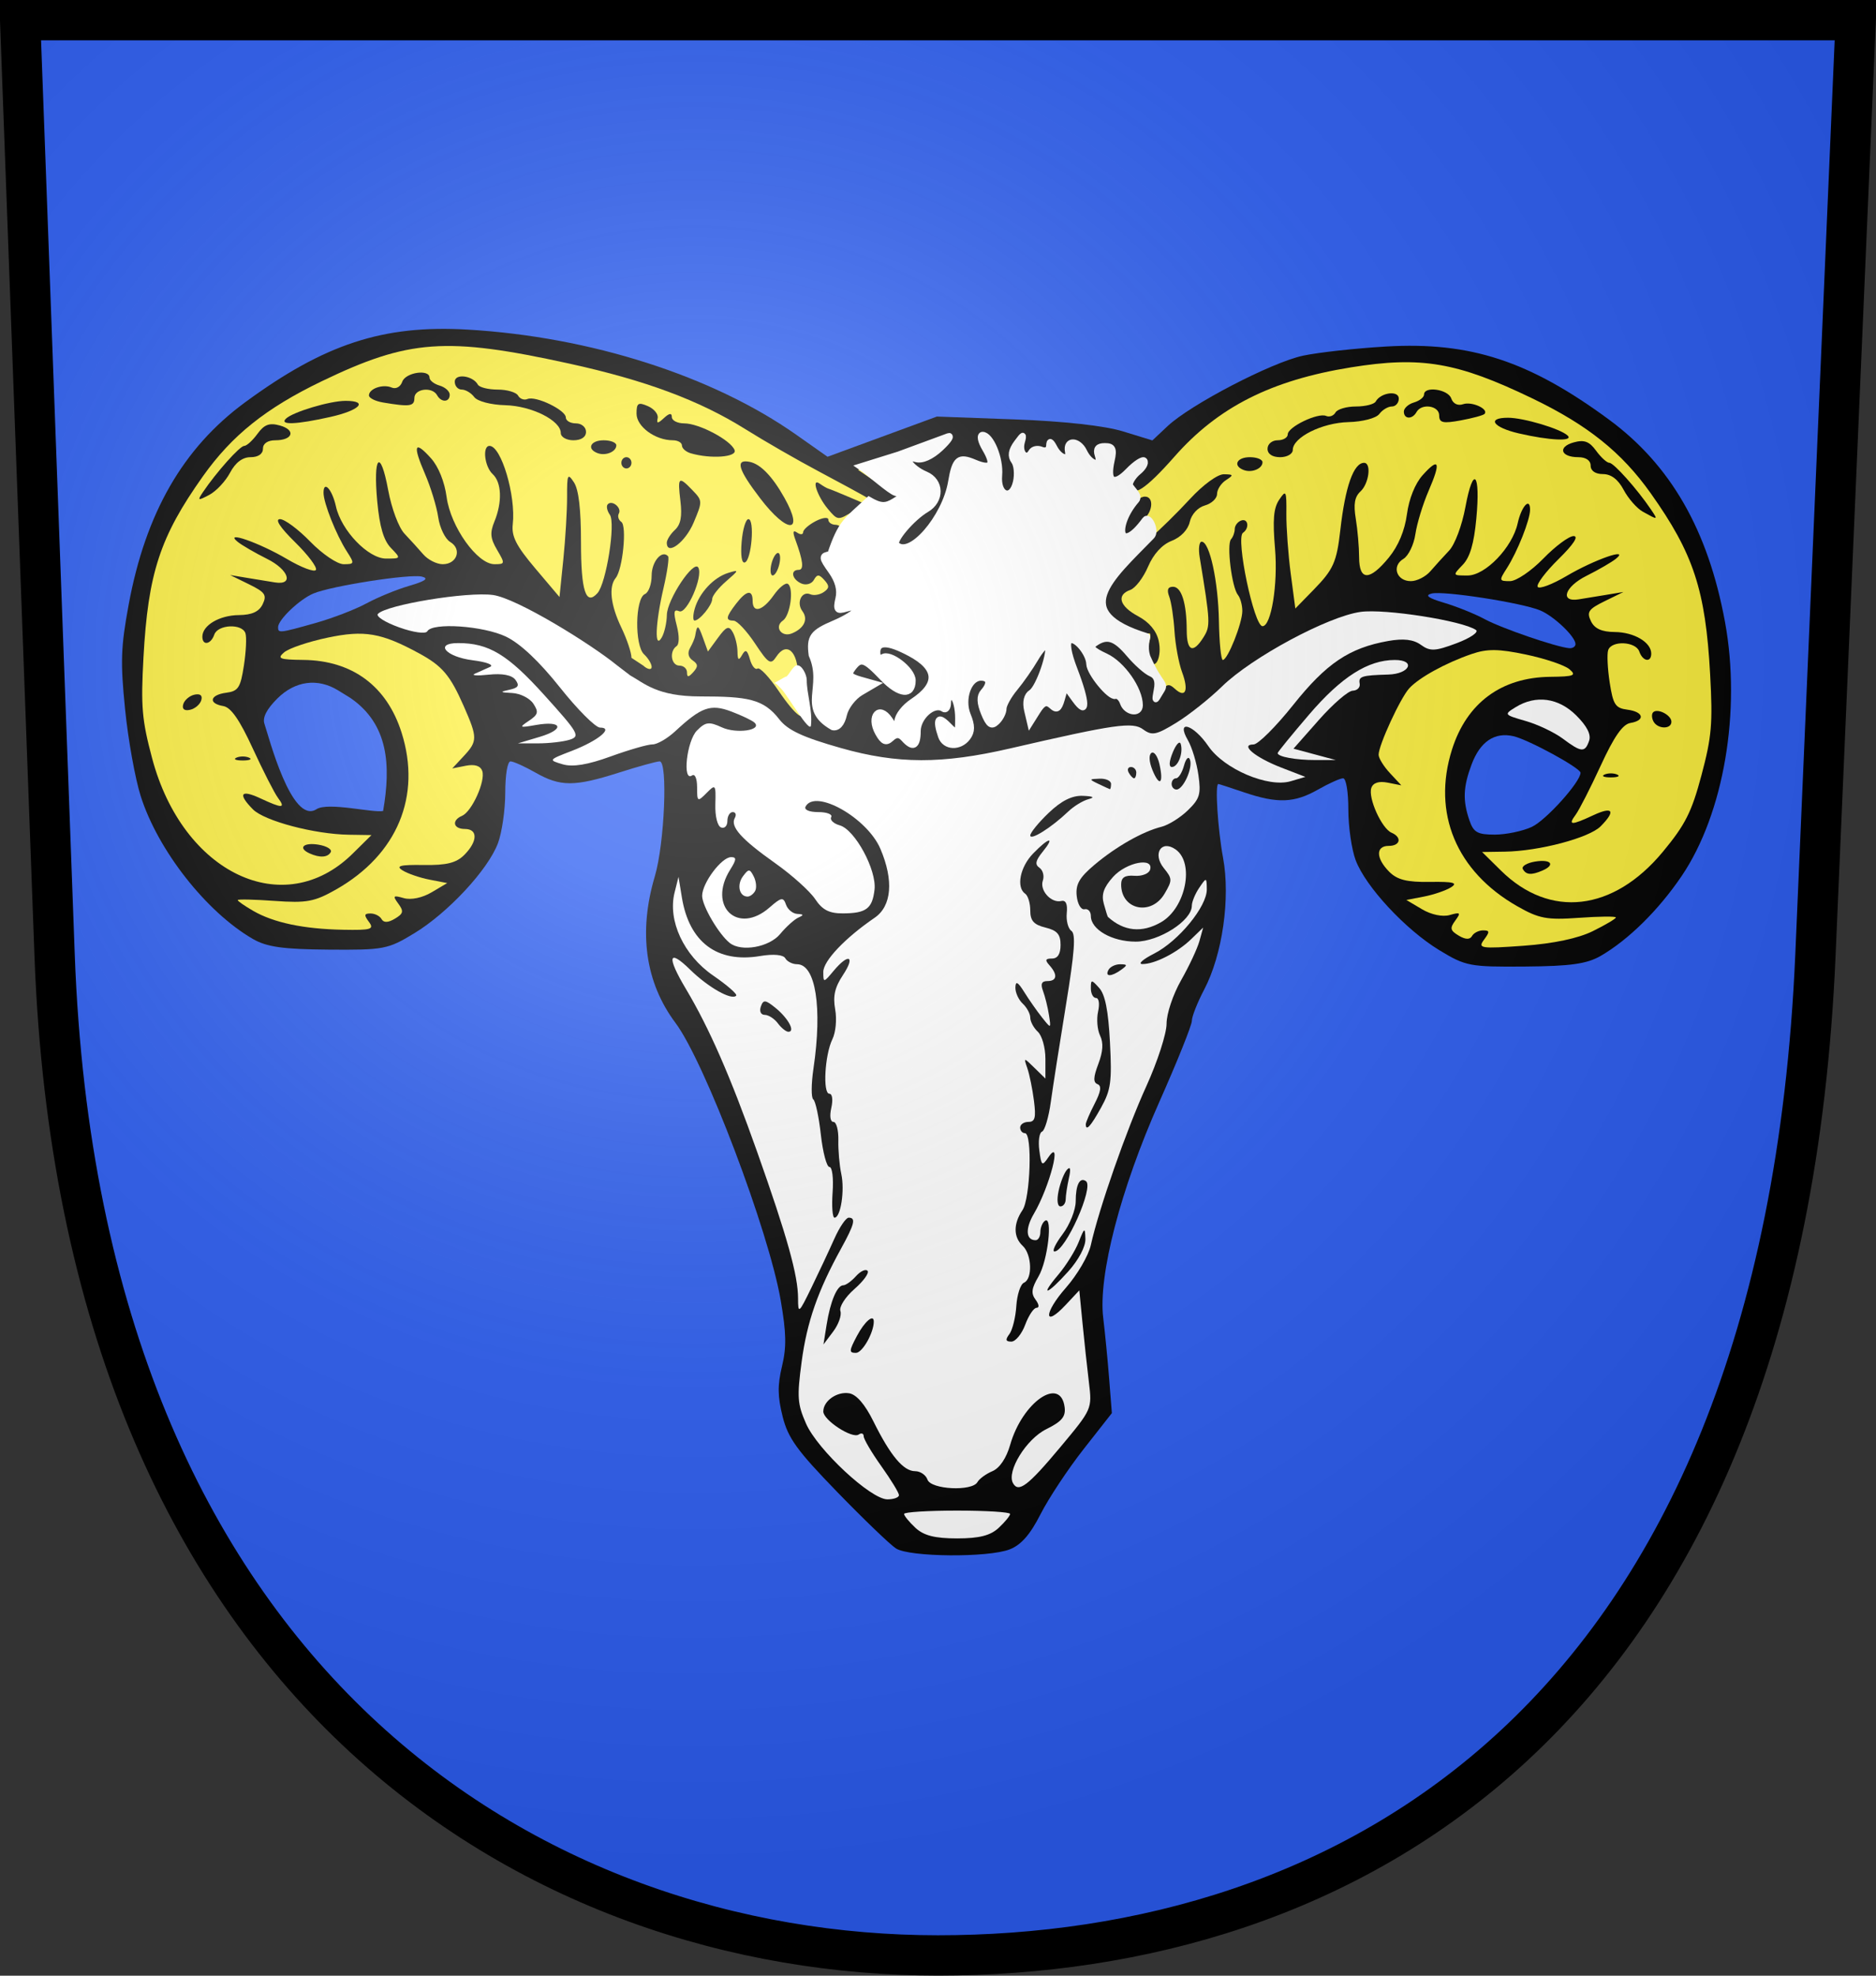 <?xml version="1.0" encoding="UTF-8" standalone="no"?>
<!-- Created with Inkscape (http://www.inkscape.org/) -->

<svg xmlns:dc="http://purl.org/dc/elements/1.1/" xmlns:cc="http://creativecommons.org/ns#" xmlns:rdf="http://www.w3.org/1999/02/22-rdf-syntax-ns#" xmlns:svg="http://www.w3.org/2000/svg" xmlns="http://www.w3.org/2000/svg" xmlns:xlink="http://www.w3.org/1999/xlink" xmlns:sodipodi="http://sodipodi.sourceforge.net/DTD/sodipodi-0.dtd" xmlns:inkscape="http://www.inkscape.org/namespaces/inkscape" width="950.804" height="1001.247" id="svg2" sodipodi:version="0.32" inkscape:version="0.47 r22583" version="1.0" sodipodi:docname="Wappen Hausen im Tal.svg" inkscape:output_extension="org.inkscape.output.svg.inkscape">
  <rect width="100%" height="100%" fill="#333333" stroke="none"/>
  <title id="title3319">Wappen Hausen im Tal</title>
  <defs id="defs4">
    <linearGradient id="linearGradient2893">
      <stop offset="0" style="stop-color:#ffffff;stop-opacity:0.314" id="stop2895" />
      <stop offset="0.19" style="stop-color:#ffffff;stop-opacity:0.251" id="stop2897" />
      <stop offset="0.6" style="stop-color:#6b6b6b;stop-opacity:0.125" id="stop2901" />
      <stop offset="1" style="stop-color:#000000;stop-opacity:0.125" id="stop2899" />
    </linearGradient>
    <radialGradient inkscape:collect="always" xlink:href="#linearGradient2893" id="radialGradient3035" gradientUnits="userSpaceOnUse" gradientTransform="matrix(0.423,0,0,0.4,-22.789,-22.718)" cx="221.445" cy="226.331" fx="221.445" fy="226.331" r="300" />
    <radialGradient r="300" fy="226.331" fx="221.445" cy="226.331" cx="221.445" gradientTransform="matrix(1.353,0,0,1.349,-77.629,-85.747)" gradientUnits="userSpaceOnUse" id="radialGradient3163" xlink:href="#linearGradient2893-4" inkscape:collect="always" />
    <linearGradient id="linearGradient2893-4">
      <stop id="stop2895-0" offset="0" style="stop-color:white;stop-opacity:0.314;" />
      <stop style="stop-color:white;stop-opacity:0.251;" offset="0.19" id="stop2897-9" />
      <stop id="stop2901-4" offset="0.6" style="stop-color:#6b6b6b;stop-opacity:0.125;" />
      <stop id="stop2899-8" offset="1" style="stop-color:black;stop-opacity:0.125;" />
    </linearGradient>
  </defs>
  <sodipodi:namedview id="base" pagecolor="#ffffff" bordercolor="#666666" borderopacity="1.0" inkscape:pageopacity="0.0" inkscape:pageshadow="2" inkscape:zoom="0.47" inkscape:cx="382.1211" inkscape:cy="515.82078" inkscape:document-units="px" inkscape:current-layer="charges" showgrid="false" inkscape:window-width="834" inkscape:window-height="690" inkscape:window-x="-1" inkscape:window-y="0" inkscape:window-maximized="0" />
  <g inkscape:label="Field" inkscape:groupmode="layer" id="field" transform="matrix(5.107,0,0,5.107,-9.8,-10.102)">
    <path sodipodi:nodetypes="ccszsc" id="path3156" d="m 3.919,3.978 182.163,0 -3.995,92.733 C 178.777,173.546 134.698,196.017 95,196.017 c -39.697,0 -84.977,-26.422 -87.662,-99.265 L 3.919,3.978 z" style="fill:#2b5df2;stroke:none" inkscape:label="Or" />
  </g>
  <g inkscape:label="Charges" inkscape:groupmode="layer" id="charges" transform="matrix(5.107,0,0,5.107,-9.8,-10.102)">
    <g transform="matrix(0.501,0,0,0.559,8.749,19.085)" id="g13117">
      <path style="fill:#000000;fill-opacity:1;stroke:none" d="m 163.847,244.269 c -1.157,-0.668 -6.393,-5.175 -11.634,-10.016 -7.966,-7.356 -9.742,-9.555 -10.816,-13.391 -1.001,-3.576 -1.029,-5.547 -0.127,-8.921 0.914,-3.416 0.861,-5.884 -0.25,-11.689 -2.366,-12.364 -15.045,-42.325 -20.86,-49.29 -5.968,-7.149 -7.37,-16.079 -4.081,-25.999 1.922,-5.796 2.608,-20.409 0.958,-20.409 -0.6,0 -4.239,0.9 -8.085,2 -8.77,2.508 -11.584,2.508 -16.5,0 -2.156,-1.1 -4.388,-2 -4.96,-2 -0.594,0 -1.04,2.369 -1.04,5.532 0,3.043 -0.651,7.09 -1.447,8.994 -1.964,4.7 -9.868,12.327 -16.553,15.974 -5.244,2.86 -6.035,2.996 -17,2.918 -9.04,-0.065 -12.249,-0.471 -15,-1.898 -9.221,-4.782 -18.814,-15.738 -22.221,-25.377 -1.097,-3.103 -2.487,-10.038 -3.088,-15.41 -0.941,-8.406 -0.844,-10.984 0.7,-18.5 3.348,-16.294 10.757,-27.856 23.034,-35.944 15.768,-10.388 27.408,-13.805 44.075,-12.938 24.343,1.266 48.601,8.22 65.167,18.681 l 6.167,3.894 10.833,-3.569 10.833,-3.569 15.5,0.51 c 9.623,0.316 17.715,1.119 21.342,2.118 l 5.842,1.608 3.027,-2.547 c 4.551,-3.83 20.557,-11.292 26.792,-12.491 3.023,-0.581 10.447,-1.315 16.497,-1.631 16.665,-0.87 28.304,2.546 44.075,12.936 12.277,8.088 19.686,19.649 23.034,35.944 3.243,15.781 -0.23,34.053 -8.572,45.102 -4.563,6.044 -10.55,11.339 -16.037,14.185 -2.751,1.427 -5.96,1.833 -15,1.898 -10.965,0.079 -11.756,-0.057 -17,-2.918 -6.685,-3.647 -14.59,-11.274 -16.553,-15.974 -0.796,-1.904 -1.447,-5.951 -1.447,-8.994 0,-3.163 -0.445,-5.532 -1.04,-5.532 -0.572,0 -2.804,0.9 -4.96,2 -4.68,2.388 -8.019,2.505 -14.591,0.511 -2.7,-0.819 -5.021,-1.494 -5.159,-1.5 -0.687,-0.03 -0.11,8.045 0.936,13.109 1.48,7.166 -0.128,17.22 -3.741,23.384 -1.344,2.294 -2.444,4.797 -2.444,5.562 0,0.765 -2.906,7.25 -6.458,14.412 -7.677,15.48 -12.117,30.812 -11.096,38.314 0.352,2.589 0.882,7.451 1.176,10.804 l 0.535,6.096 -5.607,6.404 c -3.084,3.522 -6.918,8.713 -8.52,11.536 -2.064,3.637 -3.847,5.458 -6.12,6.25 -4.272,1.489 -19.843,1.374 -22.513,-0.167 z" id="path2382" />
      <path style="fill:#ffffff;fill-opacity:1;stroke:none" d="m 184.201,240.611 c 1.238,-1.032 2.25,-2.142 2.25,-2.467 0,-0.324 -4.725,-0.59 -10.5,-0.59 -5.775,0 -10.5,0.265 -10.5,0.59 0,0.324 1.012,1.434 2.25,2.467 1.651,1.377 3.847,1.877 8.25,1.877 4.403,0 6.599,-0.5 8.25,-1.877 z" id="path2380" />
      <path style="fill:#fcef3c;fill-opacity:1;stroke:none" d="m 111.451,86.173 c 0,0 2.343,1.382 2.343,1.382 0.837,0.694 1.657,0.803 1.657,0.245 0,-0.55 -0.676,-1.561 -1.503,-2.248 -1.901,-1.578 -1.768,-9.956 0.169,-10.699 0.734,-0.282 1.334,-1.766 1.334,-3.298 0,-2.468 2.048,-4.619 3.252,-3.415 0.246,0.246 -0.16,2.788 -0.902,5.649 -1.632,6.293 -1.822,11.044 -0.349,8.766 0.533,-0.825 0.988,-2.625 1.012,-4 0.046,-2.725 5.342,-9.864 6.232,-8.401 0.98,1.61 -2.294,8.319 -3.781,7.748 -1.092,-0.419 -1.193,0.105 -0.492,2.549 0.529,1.844 0.511,3.306 -0.044,3.649 -1.487,0.919 -1.066,3.454 0.574,3.454 0.825,0 1.5,0.54 1.5,1.2 0,0.911 0.299,0.901 1.242,-0.042 0.989,-0.989 0.963,-1.414 -0.128,-2.088 -0.871,-0.538 -1.056,-1.342 -0.507,-2.208 0.475,-0.749 0.926,-1.699 1.003,-2.112 0.391,-2.09 0.595,-2.057 1.525,0.25 l 1.008,2.5 1.998,-2.447 c 1.648,-2.018 2.158,-2.193 2.913,-1 0.503,0.796 0.929,2.347 0.946,3.447 0.024,1.534 0.235,1.678 0.906,0.618 0.687,-1.085 1.022,-0.92 1.557,0.765 0.375,1.181 1.049,1.919 1.499,1.641 0.45,-0.278 2.33,1.501 4.178,3.955 3.351,4.448 5.618,5.94 4.467,2.94 -0.334,-0.87 -0.607,-3.359 -0.607,-5.531 0,-4.435 -2.276,-6.26 -4.32,-3.464 -1.092,1.494 -1.544,1.241 -4.202,-2.351 -1.638,-2.214 -3.541,-4.035 -4.228,-4.048 -1.669,-0.032 -1.577,-0.618 0.472,-3.012 2.045,-2.388 3.278,-2.58 3.278,-0.511 0,2.275 1.978,1.798 4.186,-1.01 1.086,-1.38 2.348,-2.278 2.805,-1.996 1.213,0.75 0.471,5.601 -0.995,6.507 -1.787,1.105 -0.273,3.036 1.785,2.277 2.432,-0.897 3.276,-2.505 2.075,-3.952 -1.257,-1.514 -0.126,-3.645 1.585,-2.988 0.682,0.262 1.87,0.086 2.64,-0.39 1.14,-0.705 1.162,-1.105 0.118,-2.149 -1.039,-1.039 -1.433,-1.041 -2.072,-0.008 -0.434,0.703 -1.538,0.988 -2.458,0.635 -1.878,-0.721 -2.267,-2.427 -0.553,-2.427 1.093,0 0.897,-1.578 -0.673,-5.414 -0.552,-1.349 -0.438,-1.7 0.387,-1.191 0.643,0.398 1.173,0.359 1.178,-0.086 0.004,-0.445 1.129,-1.329 2.5,-1.965 1.371,-0.636 2.492,-0.748 2.492,-0.25 0,0.498 0.659,0.906 1.465,0.906 0.806,0 1.95,0.907 2.543,2.015 1.129,2.109 0.72,2.495 -3.353,3.177 -1.756,0.294 -1.747,0.434 0.198,2.9 1.353,1.716 1.839,3.374 1.437,4.908 -0.521,1.993 -0.304,2.238 1.552,1.752 3.949,-1.033 2.226,0.951 -2.342,2.695 -4.371,1.669 -4.976,2.413 -4.519,5.553 0.43,2.952 4.019,4.024 4.019,1.2 0,-2.081 1.839,-4.2 3.644,-4.2 1.53,0 -2.204,8.949 -4.408,10.566 -1.837,1.347 -1.237,4.81 0.905,5.222 1.032,0.199 1.847,-0.602 2.251,-2.213 0.349,-1.389 1.865,-3.172 3.371,-3.964 l 2.737,-1.439 -2.777,-0.701 c -2.225,-0.562 -2.548,-0.977 -1.628,-2.086 1.624,-1.957 2.275,-1.775 5.955,1.662 3.286,3.07 5.95,3.297 5.95,0.507 0,-1.862 -4.527,-4.965 -5.956,-4.082 -0.574,0.355 -1.044,-0.056 -1.044,-0.914 0,-2.01 2.058,-1.976 6.422,0.105 5.556,2.649 5.743,5.626 0.547,8.695 -1.633,0.964 -2.983,2.516 -3,3.447 -0.028,1.482 -0.216,1.45 -1.504,-0.253 -2.065,-2.731 -4.179,-0.671 -2.338,2.278 0.984,1.576 1.608,1.804 2.624,0.96 0.978,-0.812 1.642,-0.798 2.491,0.051 1.816,1.816 2.758,1.37 2.758,-1.307 0,-2.547 3.226,-5.132 5.021,-4.022 0.539,0.333 0.979,-0.123 0.979,-1.013 0,-0.89 0.45,-1.34 1,-1 0.55,0.34 1,2.011 1,3.714 0,3.033 -0.041,3.059 -2,1.286 -1.998,-1.808 -2.538,-1.065 -1.393,1.918 0.749,1.953 3.749,2.062 5.3,0.194 0.862,-1.038 0.867,-2.014 0.02,-3.874 -1.316,-2.889 0.174,-6.738 2.608,-6.738 1.716,0 1.9,1.165 0.417,2.648 -0.731,0.73 -0.683,1.849 0.157,3.692 0.937,2.057 1.503,2.397 2.548,1.53 0.739,-0.613 1.343,-1.669 1.343,-2.346 0,-0.677 1.012,-2.326 2.25,-3.664 1.238,-1.338 3.073,-3.693 4.08,-5.233 1.006,-1.54 2.064,-2.566 2.35,-2.28 0.854,0.854 -1.718,7.576 -3.221,8.417 -0.87,0.487 -1.169,1.63 -0.798,3.048 l 0.594,2.27 1.463,-2.088 c 1.109,-1.584 1.783,-1.822 2.789,-0.988 1.02,0.846 1.491,0.581 2.04,-1.151 l 0.714,-2.251 1.87,2.309 c 2.512,3.102 2.474,0.663 -0.082,-5.3 -1.246,-2.906 -1.583,-4.781 -0.933,-5.183 1.07,-0.662 3.799,2.29 3.854,4.168 0.045,1.56 4.069,5.954 5.168,5.644 0.505,-0.143 1.18,0.42 1.498,1.25 0.654,1.703 3.365,2.074 3.365,0.46 0,-2.815 -3.467,-7.247 -6.738,-8.614 -2.758,-1.152 -3.271,-1.718 -2.184,-2.406 2.381,-1.507 3.999,-1.057 6.77,1.881 1.458,1.546 3.404,3.094 4.324,3.439 1.129,0.424 1.513,1.378 1.181,2.939 -0.44,2.068 -0.37,2.121 0.658,0.506 0.917,-1.44 1.442,-1.563 2.593,-0.608 2.133,1.77 2.831,0.379 1.464,-2.92 -0.66,-1.593 -1.337,-4.87 -1.505,-7.282 -0.168,-2.412 -0.636,-5.173 -1.042,-6.135 -0.511,-1.214 -0.28,-1.75 0.753,-1.75 1.674,0 2.69,2.905 2.71,7.75 0.016,3.713 1.257,4.169 3.322,1.22 1.406,-2.007 1.374,-2.61 -0.754,-14.22 -0.277,-1.512 -0.1,-2.75 0.393,-2.75 1.579,0 3.277,7.01 3.417,14.108 0.074,3.787 0.422,6.886 0.772,6.888 0.96,0.005 3.864,-6.531 3.864,-8.698 0,-1.044 -0.392,-2.326 -0.872,-2.849 -1.208,-1.316 -2.267,-8.978 -1.365,-9.879 0.405,-0.405 0.737,-1.225 0.737,-1.821 0,-0.596 0.562,-1.271 1.25,-1.5 1.41,-0.47 1.723,1.34 0.376,2.172 -1.476,0.912 2.185,16.578 3.874,16.578 1.726,0 3.076,-7.475 2.481,-13.741 -0.49,-5.161 -0.295,-7.221 0.824,-8.712 1.359,-1.811 1.462,-1.629 1.42,2.5 -0.025,2.449 0.364,7.234 0.865,10.634 l 0.91,6.181 3.661,-3.363 c 3.876,-3.56 4.533,-4.88 5.246,-10.532 0.978,-7.753 2.638,-11.967 4.715,-11.967 1.485,0 0.971,3.678 -0.709,5.072 -1.17,0.971 -1.416,2.25 -0.936,4.872 0.358,1.956 0.654,5.018 0.658,6.806 0.009,4.225 2.067,4.248 5.888,0.064 1.883,-2.061 3.149,-4.776 3.585,-7.687 0.413,-2.754 1.614,-5.439 3.094,-6.92 3.29,-3.29 3.687,-2.389 1.208,2.743 -1.142,2.363 -2.325,5.833 -2.63,7.712 -0.305,1.878 -1.376,3.855 -2.38,4.392 -2.365,1.266 -1.356,3.947 1.485,3.947 1.194,0 2.93,-0.787 3.858,-1.75 0.928,-0.963 2.601,-2.614 3.718,-3.671 1.147,-1.084 2.555,-4.459 3.235,-7.75 1.551,-7.511 3.011,-6.103 2.156,2.08 -0.465,4.447 -1.257,6.856 -2.694,8.195 -2.031,1.892 -2.03,1.896 0.957,1.896 3.534,0 8.872,-4.979 9.926,-9.259 0.745,-3.025 2.458,-4.713 2.458,-2.422 0,1.817 -2.516,7.487 -4.629,10.431 -1.54,2.146 -1.51,2.25 0.646,2.25 1.247,0 4.206,-1.793 6.6,-4 2.387,-2.2 5.088,-4 6.003,-4 1.065,0 -0.008,1.471 -2.982,4.089 -2.555,2.249 -4.414,4.463 -4.131,4.92 0.283,0.457 2.872,-0.416 5.754,-1.939 5.479,-2.896 12.601,-5.119 9.741,-3.04 -0.825,0.6 -3.45,1.963 -5.833,3.031 -4.295,1.923 -5.334,4.706 -1.559,4.173 1.041,-0.147 3.467,-0.502 5.392,-0.789 l 3.5,-0.522 -3.732,1.638 c -3.199,1.405 -3.587,1.91 -2.715,3.539 0.713,1.332 2.127,1.91 4.732,1.932 3.832,0.033 7.215,1.828 7.215,3.828 0,1.655 -1.687,1.398 -2.362,-0.36 -0.695,-1.812 -5.511,-2.007 -6.17,-0.25 -0.258,0.688 -0.121,3.275 0.304,5.75 0.674,3.926 1.121,4.54 3.5,4.816 3.244,0.376 3.623,1.911 0.584,2.364 -1.519,0.226 -3.223,2.422 -5.847,7.533 -2.037,3.967 -4.278,7.905 -4.979,8.75 -1.586,1.911 -0.904,1.928 3.502,0.088 3.881,-1.622 4.493,-0.789 1.447,1.968 -2.274,2.058 -12.181,4.408 -18.979,4.502 l -4.5,0.062 3.725,3.293 c 9.692,8.567 22.259,7.269 32.056,-3.312 4.459,-4.816 5.725,-7.064 7.67,-13.614 2.027,-6.826 2.249,-9.151 1.715,-17.898 -0.914,-14.967 -3.282,-21.436 -11.778,-32.164 -5.751,-7.263 -12.482,-12.093 -23.461,-16.835 -14.87,-6.423 -21.994,-7.516 -35.892,-5.507 -15.834,2.288 -26.346,7.055 -35.003,15.874 -5.684,5.79 -8.531,7.439 -8.531,4.94 0,-0.627 0.787,-1.715 1.748,-2.418 0.962,-0.703 1.482,-1.545 1.157,-1.87 -0.325,-0.325 -1.779,0.508 -3.23,1.853 -2.896,2.684 -4.219,1.877 -3.251,-1.982 0.496,-1.977 0.234,-2.443 -1.374,-2.443 -1.356,0 -1.805,0.477 -1.412,1.5 0.873,2.274 -1.41,1.794 -2.671,-0.561 -1.116,-2.086 -3.678,-2.137 -3.217,-0.064 0.393,1.767 -1.54,1.315 -2.67,-0.625 -0.677,-1.162 -1.03,-1.294 -1.05,-0.393 -0.017,0.777 -0.658,1.116 -1.498,0.794 -0.807,-0.31 -1.738,-0.126 -2.069,0.409 -0.952,1.541 -2.432,0.058 -1.838,-1.842 0.452,-1.442 0.287,-1.41 -1.027,0.2 -1.099,1.347 -1.259,2.286 -0.539,3.154 0.564,0.68 0.74,2.374 0.391,3.765 -0.855,3.405 -3.669,2.372 -3.319,-1.218 0.287,-2.944 -1.638,-7.119 -3.282,-7.119 -0.638,0 -0.44,0.976 0.483,2.385 1.922,2.933 1.245,3.785 -2.02,2.544 -3.2,-1.217 -3.95,-0.678 -4.711,3.378 -1.206,6.429 -8.271,13.69 -10.831,11.131 -0.737,-0.737 3.115,-4.811 5.978,-6.321 2.99,-1.578 2.906,-4.917 -0.153,-6.08 -3.091,-1.175 -4.727,-3.566 -1.943,-2.838 1.21,0.317 3.098,-0.436 4.906,-1.956 1.617,-1.359 2.264,-2.252 1.439,-1.985 -0.825,0.267 -5.238,1.725 -9.807,3.24 l -8.307,2.754 2.916,1.773 c 1.604,0.975 3.767,1.951 4.807,2.168 1.764,0.368 1.745,0.475 -0.285,1.596 -1.744,0.963 -2.737,0.908 -5,-0.277 -1.553,-0.814 -6.199,-3.081 -10.324,-5.04 -4.125,-1.958 -10.65,-5.326 -14.5,-7.484 C 124.884,40.462 114.187,36.899 99.096,33.934 74.748,29.151 67.344,29.627 50.074,37.087 39.046,41.85 32.321,46.671 26.564,53.943 18.068,64.671 15.7,71.14 14.786,86.107 c -0.534,8.747 -0.311,11.071 1.715,17.898 6.069,20.442 26.094,28.975 39.725,16.926 l 3.725,-3.293 -4.5,-0.062 c -6.799,-0.094 -16.706,-2.444 -18.979,-4.502 -3.046,-2.757 -2.434,-3.589 1.447,-1.968 4.405,1.841 5.088,1.823 3.502,-0.088 -0.701,-0.845 -2.942,-4.783 -4.979,-8.75 -2.624,-5.111 -4.328,-7.306 -5.847,-7.533 -3.039,-0.453 -2.66,-1.988 0.584,-2.364 2.38,-0.276 2.826,-0.89 3.5,-4.816 0.425,-2.475 0.562,-5.062 0.304,-5.75 -0.659,-1.757 -5.475,-1.562 -6.17,0.25 -0.675,1.758 -2.362,2.015 -2.362,0.36 0,-2.001 3.383,-3.796 7.215,-3.828 2.604,-0.022 4.019,-0.6 4.732,-1.932 0.872,-1.629 0.484,-2.134 -2.715,-3.539 l -3.732,-1.638 3.5,0.522 c 1.925,0.287 4.352,0.642 5.392,0.789 3.775,0.533 2.736,-2.25 -1.559,-4.173 -2.383,-1.067 -5.008,-2.431 -5.833,-3.031 -2.86,-2.079 4.262,0.143 9.741,3.04 2.882,1.524 5.472,2.396 5.754,1.939 0.283,-0.457 -1.577,-2.671 -4.131,-4.92 -2.973,-2.617 -4.047,-4.089 -2.982,-4.089 0.915,0 3.616,1.8 6.003,4 2.394,2.207 5.353,4 6.6,4 2.156,0 2.185,-0.104 0.646,-2.25 -2.113,-2.945 -4.629,-8.614 -4.629,-10.431 0,-2.291 1.713,-0.604 2.458,2.422 1.055,4.28 6.393,9.259 9.926,9.259 2.987,0 2.988,-0.004 0.957,-1.896 -1.437,-1.339 -2.229,-3.748 -2.694,-8.195 -0.855,-8.182 0.604,-9.591 2.156,-2.08 0.68,3.291 2.088,6.665 3.235,7.75 1.117,1.056 2.79,2.708 3.718,3.671 0.928,0.963 2.664,1.75 3.858,1.75 2.841,0 3.849,-2.681 1.485,-3.947 -1.004,-0.537 -2.075,-2.514 -2.38,-4.392 -0.305,-1.878 -1.488,-5.348 -2.63,-7.712 -2.479,-5.131 -2.082,-6.033 1.208,-2.743 1.474,1.474 2.681,4.164 3.089,6.885 0.791,5.272 6.071,11.908 9.475,11.908 2.11,0 2.128,-0.087 0.52,-2.541 -1.346,-2.054 -1.446,-3.021 -0.523,-5.047 1.576,-3.459 1.428,-6.929 -0.358,-8.412 -1.613,-1.339 -2.069,-5 -0.622,-5 2.323,0 5.25,8.84 4.608,13.915 -0.272,2.148 0.689,3.836 4.454,7.825 l 4.801,5.086 0.759,-6.663 c 0.417,-3.665 0.753,-8.667 0.745,-11.116 -0.013,-4.038 0.115,-4.276 1.371,-2.559 0.93,1.272 1.385,4.768 1.385,10.644 0,8.627 0.969,11.299 3.263,9.005 1.741,-1.741 3.627,-12.425 2.456,-13.911 -0.552,-0.701 -0.745,-1.533 -0.428,-1.85 0.847,-0.847 2.833,0.614 2.209,1.624 -0.293,0.474 -0.074,1.145 0.486,1.491 1.143,0.706 0.277,8.443 -1.114,9.959 -1.423,1.551 -1.003,4.835 1.128,8.811 1.1,2.052 2,4.463 2,5.357 z" id="path13447" />
      <path style="fill:#ffffff;fill-opacity:1;stroke:none" d="m 111.194,89.289 c 0,0 -2.622,-1.798 -2.622,-1.798 -5.262,-3.84 -19.78,-11.875 -24.547,-12.471 -5.069,-0.633 -21.183,1.742 -22.802,3.362 -0.432,0.432 1.466,1.506 4.219,2.387 2.834,0.906 5.248,1.207 5.566,0.693 0.99,-1.602 11.107,-0.981 15.61,0.958 2.805,1.208 6.563,4.381 10.659,9 3.479,3.924 7.057,7.134 7.95,7.134 2.785,0 -0.347,2.322 -5.569,4.128 -4.676,1.617 -4.688,1.633 -1.829,2.39 1.979,0.524 4.945,0.09 9.5,-1.393 3.642,-1.185 7.375,-2.148 8.295,-2.14 0.92,0.008 2.945,-1.044 4.5,-2.337 5.184,-4.313 7.004,-4.886 11.11,-3.497 2.044,0.691 4.1,1.57 4.568,1.953 1.666,1.364 -3.55,2.055 -6.45,0.854 -2.53,-1.048 -3.234,-0.968 -4.926,0.564 -2.036,1.843 -2.933,9.188 -0.974,7.977 0.573,-0.354 1,0.541 1,2.096 0,2.586 0.088,2.634 1.867,1.024 1.792,-1.622 1.862,-1.541 1.75,1.991 -0.068,2.138 0.407,3.864 1.133,4.118 0.688,0.24 1.25,-0.275 1.25,-1.146 0,-0.871 0.477,-1.583 1.059,-1.583 0.582,0 0.769,0.47 0.414,1.044 -0.95,1.538 1.257,3.752 8.007,8.035 3.311,2.1 6.87,4.967 7.91,6.37 1.424,1.922 2.78,2.547 5.5,2.536 4.608,-0.02 5.821,-0.836 6.258,-4.211 0.451,-3.488 -3.875,-10.656 -6.891,-11.419 -1.234,-0.312 -1.995,-0.97 -1.691,-1.461 0.304,-0.491 -0.851,-0.893 -2.566,-0.893 -1.824,0 -2.862,-0.415 -2.5,-1 1.956,-3.165 12.19,2.03 14.806,7.515 2.676,5.612 2.251,10.174 -1.143,12.25 -5.845,3.575 -10.163,7.656 -10.163,9.604 0,1.953 0.057,1.948 2.039,-0.18 2.998,-3.218 4.373,-2.665 1.853,0.744 -1.621,2.193 -2.009,3.727 -1.539,6.082 0.356,1.78 0.115,4.092 -0.555,5.317 -1.508,2.759 -1.933,9.668 -0.595,9.668 0.582,0 0.746,1.065 0.386,2.5 -0.371,1.478 -0.198,2.5 0.423,2.5 0.578,0 1.014,1.462 0.969,3.25 -0.045,1.788 0.217,4.479 0.582,5.982 0.711,2.928 -0.123,7.768 -1.339,7.768 -0.406,0 -0.577,-2.025 -0.38,-4.5 0.201,-2.531 -0.073,-4.5 -0.628,-4.5 -0.542,0 -1.308,-2.587 -1.702,-5.75 -0.394,-3.163 -1.069,-5.975 -1.5,-6.25 -0.431,-0.275 -0.412,-2.75 0.042,-5.5 1.781,-10.792 0.433,-18.475 -3.246,-18.492 -0.93,-0.004 -1.982,-0.479 -2.339,-1.056 -0.396,-0.64 -2.335,-0.795 -4.984,-0.398 -8.508,1.276 -14.045,-2.436 -15.499,-10.39 l -0.67,-3.664 -0.778,2.793 c -1.386,4.975 1.809,11.134 7.635,14.719 2.774,1.707 4.832,3.315 4.573,3.574 -0.89,0.89 -5.533,-1.458 -9.136,-4.622 -4.303,-3.778 -4.665,-2.336 -0.851,3.392 4.651,6.985 8.841,15.567 14.13,28.943 5.964,15.084 8.11,21.97 8.11,26.033 0,2.806 0.145,2.7 2.659,-1.931 1.463,-2.694 3.498,-6.586 4.523,-8.649 1.025,-2.062 2.304,-3.75 2.841,-3.75 1.483,0 1.174,1.125 -1.512,5.5 -4.611,7.512 -6.744,12.998 -7.8,20.062 -0.937,6.267 -0.839,7.504 0.866,10.987 2.275,4.645 12.83,13.451 16.122,13.451 1.265,0 2.295,-0.338 2.29,-0.75 -0.005,-0.412 -1.58,-2.726 -3.5,-5.141 -1.92,-2.415 -3.49,-4.804 -3.49,-5.309 0,-0.505 -0.449,-0.641 -0.998,-0.302 -1.277,0.789 -7.002,-2.556 -7.002,-4.092 0,-1.876 2.711,-3.587 5.123,-3.234 1.454,0.213 3.131,1.953 4.805,4.985 3.353,6.073 5.939,8.842 8.258,8.842 1.032,0 2.135,0.675 2.452,1.5 0.677,1.763 8.857,2.126 9.9,0.438 0.361,-0.584 1.693,-1.456 2.961,-1.938 1.438,-0.547 2.763,-2.309 3.523,-4.688 2.43,-7.6 9.985,-12.266 10.784,-6.659 0.238,1.672 -0.572,2.54 -3.632,3.89 -3.957,1.746 -7.901,7.473 -6.598,9.581 1.091,1.766 2.968,0.487 9.376,-6.389 6.295,-6.755 6.303,-6.771 5.664,-11.5 -0.352,-2.604 -0.924,-7.345 -1.272,-10.535 l -0.632,-5.8 -2.676,2.564 c -4.421,4.236 -4.408,1.489 0.015,-3.017 2.253,-2.296 4.475,-5.698 4.938,-7.561 1.614,-6.504 7.03,-20.398 11.004,-28.231 2.203,-4.342 4.006,-9.328 4.006,-11.08 0,-1.793 1.262,-5.174 2.887,-7.737 1.588,-2.504 3.219,-5.63 3.624,-6.946 l 0.737,-2.393 -2.374,2.059 c -2.775,2.406 -7.248,4.45 -9.671,4.419 -0.937,-0.012 0.101,-0.841 2.306,-1.843 4.85,-2.203 10.503,-8.376 10.46,-11.42 -0.031,-2.163 -0.066,-2.17 -1.5,-0.274 -0.808,1.068 -1.468,2.507 -1.468,3.199 0,2.636 -6.512,6.36 -11.122,6.36 -4.691,0 -8.878,-2.149 -8.878,-4.557 0,-0.794 -0.562,-1.331 -1.25,-1.193 -0.691,0.138 -1.386,-0.923 -1.554,-2.373 -0.237,-2.047 0.531,-3.254 3.5,-5.5 4.288,-3.243 9.587,-5.938 13.304,-6.768 1.375,-0.307 3.721,-1.62 5.214,-2.919 2.367,-2.059 2.634,-2.862 2.091,-6.276 -0.342,-2.153 -1.278,-4.927 -2.079,-6.165 -2.441,-3.771 1.073,-2.858 4.056,1.054 3.105,4.071 11.837,7.406 16.3,6.224 l 2.917,-0.772 -4.707,-1.628 c -5.222,-1.806 -8.354,-4.128 -5.569,-4.128 0.893,0 4.436,-3.163 7.871,-7.029 6.544,-7.363 11.09,-10.107 18.781,-11.336 3.049,-0.487 5.021,-0.281 6.5,0.679 1.825,1.185 2.818,1.145 7.071,-0.287 2.721,-0.916 4.449,-1.974 3.839,-2.35 -2.665,-1.647 -18.065,-3.81 -22.861,-3.211 -6.474,0.809 -21.547,8.075 -27.425,13.221 -2.475,2.167 -6.555,5.071 -9.067,6.454 -3.96,2.18 -4.833,2.338 -6.565,1.188 -2.08,-1.381 -5.539,-0.938 -26.368,3.375 -13.516,2.799 -22.283,2.781 -33.5,-0.067 -7.555,-1.918 -10.54,-3.165 -12.21,-5.097 -3.135,-3.628 -6.272,-4.067 -15.632,-4.067 -8.588,0 -11.069,-2.327 -13.914,-3.737 z" id="path2378" />
      <path style="fill:#000000;fill-opacity:1;stroke:none" d="m 156.11,206.554 c 1.521,-2.575 3.341,-3.972 3.341,-2.565 0,2.001 -2.262,5.565 -3.532,5.565 -1.399,0 -1.377,-0.345 0.191,-3 z" id="path2376" />
      <path style="fill:#000000;fill-opacity:1;stroke:none" d="m 150.111,204.554 c 0.742,-4.176 2.075,-7 3.304,-7 0.491,0 1.622,-0.729 2.512,-1.619 0.89,-0.89 1.921,-1.317 2.291,-0.947 0.37,0.37 -0.804,1.827 -2.609,3.239 -1.805,1.413 -3.051,3.166 -2.77,3.898 0.281,0.732 -0.358,2.365 -1.42,3.63 l -1.931,2.299 0.622,-3.5 z" id="path2374" />
      <path style="fill:#000000;fill-opacity:1;stroke:none" d="m 186.316,206.217 c 0.611,-0.736 1.228,-2.98 1.372,-4.987 0.144,-2.007 0.825,-3.866 1.512,-4.131 1.735,-0.669 1.568,-5.036 -0.25,-6.545 -1.855,-1.539 -1.873,-3.924 -0.049,-6.331 1.57,-2.072 1.991,-13.669 0.496,-13.669 -0.521,0 -0.948,-0.45 -0.948,-1 0,-0.55 0.734,-1 1.632,-1 1.314,0 1.528,-0.731 1.099,-3.75 -0.293,-2.062 -0.879,-4.65 -1.301,-5.75 -0.758,-1.973 -0.739,-1.974 1.401,-0.095 l 2.17,1.905 0,-3.533 c 0,-1.943 -0.675,-4.093 -1.5,-4.777 -0.825,-0.685 -1.5,-1.81 -1.5,-2.5 0,-0.69 -0.675,-1.815 -1.5,-2.5 -0.825,-0.685 -1.476,-1.977 -1.448,-2.872 0.039,-1.206 0.492,-0.994 1.75,0.818 0.934,1.345 2.515,3.37 3.515,4.5 1.816,2.053 1.817,2.053 1.379,-0.446 -0.241,-1.375 -0.769,-3.288 -1.174,-4.25 -0.524,-1.246 -0.273,-1.75 0.871,-1.75 1.906,0 2.071,-1.136 0.407,-2.8 -0.933,-0.933 -0.822,-1.2 0.5,-1.2 1.132,0 1.7,-0.809 1.7,-2.421 0,-1.876 -0.674,-2.569 -3,-3.079 -2.3,-0.505 -3,-1.21 -3,-3.02 0,-1.299 -0.45,-2.64 -1,-2.98 -1.822,-1.126 -1.037,-4.736 1.552,-7.135 3.14,-2.91 4.441,-3.119 1.893,-0.304 -1.414,1.562 -1.564,2.247 -0.621,2.83 0.684,0.423 0.983,1.448 0.665,2.279 -0.667,1.739 1.656,4.036 3.656,3.615 0.899,-0.189 1.264,0.532 1.085,2.144 -0.148,1.336 0.264,2.759 0.917,3.163 0.897,0.554 0.636,3.754 -1.063,13.071 -1.238,6.786 -2.594,14.564 -3.014,17.286 -0.42,2.722 -1.203,5.095 -1.74,5.274 -0.537,0.179 -0.779,1.678 -0.536,3.331 0.405,2.759 0.552,2.86 1.791,1.226 2.849,-3.755 0.272,5.235 -2.878,10.043 -1.734,2.647 -1.582,4.677 0.351,4.677 0.518,0 0.941,-0.648 0.941,-1.441 0,-0.793 0.407,-1.693 0.905,-2 1.602,-0.99 0.569,7.069 -1.265,9.868 -1.395,2.129 -1.52,3.013 -0.584,4.14 0.69,0.831 0.769,1.433 0.188,1.433 -0.551,0 -1.56,1.35 -2.244,3 -0.683,1.65 -1.918,3 -2.744,3 -1.14,0 -1.234,-0.322 -0.391,-1.338 z" id="path2372" />
      <path style="fill:#000000;fill-opacity:1;stroke:none" d="m 196.03,195.642 c 1.512,-1.602 3.314,-4.189 4.004,-5.75 1.162,-2.628 1.261,-2.669 1.336,-0.554 0.048,1.348 -1.339,3.703 -3.385,5.75 -4.194,4.194 -5.826,4.657 -1.954,0.554 z" id="path2370" />
      <path style="fill:#000000;fill-opacity:1;stroke:none" d="m 196.862,188.478 c 1.424,-1.692 2.589,-4.317 2.589,-5.833 0,-2.927 0.797,-4.334 2.026,-3.574 1.646,1.018 -4.075,12.484 -6.229,12.484 -0.536,0 0.191,-1.385 1.615,-3.077 z" id="path2368" />
      <path style="fill:#000000;fill-opacity:1;stroke:none" d="m 196.061,180.804 c 0.356,-1.512 1.101,-3.2 1.655,-3.75 0.675,-0.67 0.802,-0.176 0.385,1.5 -0.342,1.375 -0.629,3.062 -0.636,3.75 -0.008,0.688 -0.472,1.25 -1.033,1.25 -0.602,0 -0.754,-1.125 -0.371,-2.75 z" id="path2366" />
      <path style="fill:#000000;fill-opacity:1;stroke:none" d="m 201.451,168.959 c 0,-0.328 0.787,-1.967 1.75,-3.642 1.242,-2.162 1.408,-3.168 0.573,-3.463 -0.884,-0.313 -0.844,-1.208 0.159,-3.594 0.932,-2.217 1.035,-3.738 0.342,-5.034 -0.547,-1.021 -0.722,-2.94 -0.39,-4.264 0.342,-1.363 0.162,-2.407 -0.415,-2.407 -0.56,0 -1.019,-0.771 -1.019,-1.714 0,-1.598 0.113,-1.602 1.662,-0.052 1.173,1.173 1.798,4.011 2.124,9.645 0.403,6.969 0.182,8.435 -1.744,11.552 -2.089,3.38 -3.043,4.312 -3.043,2.974 z" id="path2364" />
      <path style="fill:#000000;fill-opacity:1;stroke:none" d="m 140.451,151.054 c -0.685,-0.825 -1.851,-1.5 -2.591,-1.5 -0.775,0 -1.106,-0.625 -0.781,-1.474 0.485,-1.264 0.901,-1.229 2.926,0.25 2.509,1.832 3.946,4.224 2.537,4.224 -0.465,0 -1.406,-0.675 -2.091,-1.5 z" id="path2362" />
      <path style="fill:#000000;fill-opacity:1;stroke:none" d="m 205.951,141.554 c 0.34,-0.55 1.379,-0.993 2.309,-0.985 1.457,0.013 1.484,0.149 0.191,0.985 -1.958,1.266 -3.282,1.266 -2.5,0 z" id="path2360" />
      <path style="fill:#000000;fill-opacity:1;stroke:none" d="m 288.02,123.666 c -0.302,-0.488 0.797,-1.085 2.441,-1.327 3.162,-0.464 4.079,0.583 1.408,1.608 -2.179,0.836 -3.205,0.761 -3.849,-0.281 z" id="path2358" />
      <path style="fill:#000000;fill-opacity:1;stroke:none" d="m 47.701,120.892 c -2.385,-0.962 -1.234,-1.989 1.74,-1.553 1.644,0.241 2.743,0.838 2.441,1.327 -0.589,0.953 -2.167,1.038 -4.181,0.226 z" id="path2356" />
      <path style="fill:#000000;fill-opacity:1;stroke:none" d="m 190.451,117.705 c 0,-0.493 1.648,-2.303 3.661,-4.023 2.519,-2.152 4.625,-3.091 6.75,-3.011 2.104,0.079 2.451,0.27 1.089,0.6 -1.1,0.266 -2.9,1.256 -4,2.199 -3.278,2.811 -7.5,5.196 -7.5,4.235 z" id="path2354" />
      <path style="fill:#000000;fill-opacity:1;stroke:none" d="m 203.951,108.554 c -1.908,-0.82 -1.897,-0.863 0.25,-0.93 1.238,-0.039 2.25,0.38 2.25,0.93 0,0.55 -0.113,0.968 -0.25,0.93 -0.138,-0.039 -1.15,-0.457 -2.25,-0.93 z" id="path2352" />
      <path style="fill:#000000;fill-opacity:1;stroke:none" d="m 218.451,108.554 c 0,-0.55 0.398,-1 0.883,-1 0.486,0 1.191,-1.012 1.567,-2.25 0.385,-1.267 0.901,-1.728 1.181,-1.055 0.606,1.455 -1.33,5.305 -2.667,5.305 -0.531,0 -0.965,-0.45 -0.965,-1 z" id="path2350" />
      <path style="fill:#000000;fill-opacity:1;stroke:none" d="m 214.651,106.094 c -0.677,-1.487 -0.754,-2.698 -0.192,-3.045 0.513,-0.317 1.225,0.588 1.582,2.011 0.87,3.468 0.01,4.108 -1.391,1.034 z" id="path2348" />
      <path style="fill:#000000;fill-opacity:1;stroke:none" d="m 209.951,106.554 c -0.34,-0.55 -0.141,-1 0.441,-1 0.582,0 1.059,0.45 1.059,1 0,0.55 -0.198,1 -0.441,1 -0.243,0 -0.719,-0.45 -1.059,-1 z" id="path2346" />
      <path style="fill:#000000;fill-opacity:1;stroke:none" d="m 304.201,106.892 c 0.688,-0.277 1.812,-0.277 2.5,0 0.688,0.277 0.125,0.504 -1.25,0.504 -1.375,0 -1.938,-0.227 -1.25,-0.504 z" id="path2344" />
      <path style="fill:#000000;fill-opacity:1;stroke:none" d="m 218.685,102.941 c 0.655,-1.437 1.363,-2.098 1.573,-1.467 0.531,1.594 -0.537,4.08 -1.754,4.08 -0.634,0 -0.566,-0.973 0.181,-2.613 z" id="path2342" />
      <path style="fill:#000000;fill-opacity:1;stroke:none" d="m 33.201,103.892 c 0.688,-0.277 1.812,-0.277 2.5,0 0.688,0.277 0.125,0.504 -1.25,0.504 -1.375,0 -1.938,-0.227 -1.25,-0.504 z" id="path2340" />
      <path style="fill:#000000;fill-opacity:1;stroke:none" d="m 313.91,97.488 c -0.363,-0.587 -0.408,-1.317 -0.102,-1.624 0.823,-0.823 3.643,0.462 3.643,1.659 0,1.357 -2.697,1.33 -3.541,-0.035 z" id="path2338" />
      <path style="fill:#000000;fill-opacity:1;stroke:none" d="m 22.669,94.4 c 0.246,-0.74 1.25,-1.501 2.23,-1.691 1.14,-0.221 1.621,0.139 1.334,1 -0.246,0.74 -1.25,1.501 -2.23,1.691 -1.14,0.221 -1.621,-0.139 -1.334,-1 z" id="path2336" />
      <path style="fill:#000000;fill-opacity:1;stroke:none" d="m 213.999,86.633 c -0.373,-0.603 -0.375,-2.048 -0.006,-3.212 0.436,-1.374 0.3,-1.887 -0.388,-1.461 -0.583,0.36 -3.331,-0.572 -6.107,-2.071 -5.157,-2.785 -6.25,-4.988 -3.727,-7.512 0.727,-0.727 2.028,-3.397 2.893,-5.935 1.727,-5.069 4.523,-8.887 6.508,-8.887 1.701,0 1.631,2.462 -0.112,3.908 -0.764,0.634 -1.603,2.271 -1.864,3.638 l -0.475,2.485 3.429,-2.616 c 1.886,-1.439 5.466,-4.595 7.956,-7.015 2.573,-2.5 5.459,-4.386 6.685,-4.369 1.947,0.027 1.987,0.13 0.408,1.05 -0.963,0.561 -1.75,1.663 -1.75,2.451 0,0.787 -1.086,1.704 -2.413,2.037 -1.399,0.351 -2.657,1.578 -2.994,2.919 -0.35,1.393 -1.772,2.729 -3.576,3.358 -1.902,0.663 -3.613,2.338 -4.686,4.59 -0.93,1.95 -2.51,3.805 -3.51,4.123 -2.824,0.896 -2.155,2.912 1.553,4.68 2.163,1.032 3.617,2.584 4.055,4.33 0.718,2.861 -0.674,5.461 -1.879,3.511 z" id="path2334" />
      <path style="fill:#000000;fill-opacity:1;stroke:none" d="m 184.949,85.551 c -0.341,-0.552 -1.669,-0.741 -2.95,-0.419 -3.099,0.778 -3.783,-0.614 -1.675,-3.409 1.43,-1.896 2.139,-2.115 4.247,-1.313 1.392,0.529 3.295,2.128 4.229,3.553 1.669,2.547 1.655,2.591 -0.766,2.591 -1.355,0 -2.743,-0.452 -3.084,-1.004 z" id="path2332" />
      <path style="fill:#000000;fill-opacity:1;stroke:none" d="m 172.472,82.054 c 0.011,-2.336 1.611,-5.2 2.442,-4.37 0.315,0.315 -0.108,1.877 -0.939,3.471 -1.208,2.317 -1.51,2.497 -1.503,0.899 z" id="path2330" />
      <path style="fill:#000000;fill-opacity:1;stroke:none" d="m 188.762,78.922 c -0.345,-0.898 -0.079,-2.509 0.59,-3.581 1.039,-1.663 0.843,-2.295 -1.342,-4.32 -3.328,-3.084 -3.229,-3.773 0.428,-2.97 2.552,0.56 3.157,0.281 4.161,-1.921 1.251,-2.747 2.443,-3.134 4.853,-1.577 1,0.646 1.083,0.974 0.25,0.985 -0.688,0.008 -1.25,0.518 -1.25,1.132 0,0.635 0.888,0.884 2.057,0.579 1.286,-0.336 1.914,-0.109 1.676,0.606 -0.21,0.629 -1.471,1.401 -2.802,1.715 -1.331,0.314 -2.588,1.44 -2.793,2.503 -0.205,1.062 -1.063,2.437 -1.908,3.054 -2.542,1.859 -0.455,3.691 3.384,2.971 1.893,-0.355 3.385,-0.222 3.385,0.303 0,2.563 -9.724,3.036 -10.689,0.52 z" id="path2328" />
      <path style="fill:#000000;fill-opacity:1;stroke:none" d="m 123.982,77.456 c 0.894,-2.818 3.751,-5.56 6.62,-6.354 2.216,-0.614 2.194,-0.53 -0.401,1.485 -1.512,1.174 -2.75,2.58 -2.75,3.123 0,1.098 -2.497,3.845 -3.496,3.845 -0.351,0 -0.339,-0.944 0.027,-2.099 z" id="path2326" />
      <path style="fill:#000000;fill-opacity:1;stroke:none" d="m 160.791,76.747 c -0.289,-1.104 -1.496,-2.305 -2.683,-2.668 -1.478,-0.452 -1.732,-0.833 -0.809,-1.209 1.748,-0.712 6.151,1.646 6.151,3.293 0,2.215 -2.112,2.678 -2.66,0.583 z" id="path2324" />
      <path style="fill:#000000;fill-opacity:1;stroke:none" d="m 166.451,76.113 c 0,-0.857 0.45,-1.559 1,-1.559 0.55,0 1,0.423 1,0.941 0,0.518 -0.45,1.219 -1,1.559 -0.55,0.34 -1,-0.084 -1,-0.941 z" id="path2322" />
      <path style="fill:#000000;fill-opacity:1;stroke:none" d="m 139.161,69.554 c 0.288,-1.1 0.878,-2 1.313,-2 0.434,0 0.554,0.9 0.267,2 -0.288,1.1 -0.878,2 -1.313,2 -0.434,0 -0.554,-0.9 -0.267,-2 z" id="path2320" />
      <path style="fill:#000000;fill-opacity:1;stroke:none" d="m 133.279,65.563 c 0.21,-2.205 0.812,-4.009 1.338,-4.009 1.275,0 0.621,7.252 -0.693,7.682 -0.629,0.206 -0.879,-1.22 -0.645,-3.673 z" id="path2318" />
      <path style="fill:#000000;fill-opacity:1;stroke:none" d="m 118.451,65.75 c 0,-0.523 0.722,-1.55 1.604,-2.282 1.155,-0.958 1.461,-2.393 1.095,-5.122 -0.581,-4.335 -0.375,-4.499 2.406,-1.909 1.98,1.845 1.984,1.961 0.207,5.737 -1.635,3.472 -5.311,5.947 -5.311,3.576 z" id="path2316" />
      <path style="fill:#000000;fill-opacity:1;stroke:none" d="m 183.592,65.693 c -2.28,-0.64 -2.229,-0.747 1.5,-3.193 2.326,-1.526 3.798,-3.245 3.705,-4.33 -0.113,-1.323 0.365,-1.663 1.807,-1.286 1.696,0.443 1.789,0.286 0.687,-1.158 -0.701,-0.919 -0.88,-1.338 -0.399,-0.93 0.481,0.408 1.439,0.273 2.128,-0.299 3.822,-3.172 1.556,5.933 -2.481,9.97 -2.175,2.175 -3.028,2.326 -6.947,1.226 z" id="path2314" />
      <path style="fill:#000000;fill-opacity:1;stroke:none" d="m 136.951,57.863 c -4.388,-5.147 -4.99,-6.978 -2.132,-6.487 2.166,0.372 4.526,2.549 6.933,6.394 4.005,6.398 0.631,6.464 -4.801,0.093 z" id="path2312" />
      <path style="fill:#000000;fill-opacity:1;stroke:none" d="m 200.201,61.892 c 2.21,-0.892 1.332,-2.076 -1.184,-1.595 -1.998,0.382 -2.345,0.126 -1.938,-1.431 0.273,-1.043 1.377,-1.962 2.455,-2.043 1.078,-0.081 1.715,0.248 1.417,0.73 -0.298,0.483 0.205,1.296 1.119,1.808 1.966,1.1 0.991,3.227 -1.428,3.114 -1.041,-0.049 -1.211,-0.273 -0.441,-0.583 z" id="path2310" />
      <path style="fill:#000000;fill-opacity:1;stroke:none" d="m 150.363,59.745 c -2.12,-2.258 -3.336,-5.578 -1.651,-4.508 0.681,0.433 1.464,0.839 1.739,0.903 0.275,0.064 2.022,0.698 3.882,1.409 l 3.382,1.293 -2.382,1.321 c -2.969,1.646 -3.038,1.64 -4.97,-0.418 z" id="path2308" />
      <path style="fill:#000000;fill-opacity:1;stroke:none" d="m 311.802,60.238 c -1.182,-0.589 -2.895,-2.334 -3.807,-3.877 -1.097,-1.857 -2.484,-2.806 -4.101,-2.806 -1.505,0 -2.443,-0.576 -2.443,-1.5 0,-0.924 -0.938,-1.5 -2.441,-1.5 -3.494,0 -4.139,-1.816 -0.931,-2.621 2.087,-0.524 3.11,-0.186 4.451,1.471 0.958,1.183 2.144,2.151 2.635,2.151 0.864,0 5.504,4.663 8.21,8.25 1.465,1.942 1.457,1.944 -1.573,0.434 z" id="path2306" />
      <path style="fill:#000000;fill-opacity:1;stroke:none" d="m 202.211,55.973 c -3.2,-2.932 -3.435,-3.419 -1.652,-3.419 1.218,0 2.289,0.805 2.587,1.943 0.304,1.163 1.538,2.066 3.074,2.25 2.117,0.253 2.317,0.511 1.143,1.475 -1.135,0.933 -2.175,0.479 -5.153,-2.25 z" id="path2304" />
      <path style="fill:#000000;fill-opacity:1;stroke:none" d="m 26.576,56.745 c 2.641,-3.512 7.302,-8.19 8.161,-8.19 0.491,0 1.677,-0.968 2.635,-2.151 1.342,-1.657 2.364,-1.995 4.451,-1.471 3.208,0.805 2.562,2.621 -0.931,2.621 -1.503,0 -2.441,0.576 -2.441,1.5 0,0.924 -0.938,1.5 -2.443,1.5 -1.608,0 -3.001,0.945 -4.075,2.761 -0.897,1.519 -2.755,3.292 -4.129,3.94 -2.268,1.07 -2.381,1.023 -1.228,-0.511 z" id="path2302" />
      <path style="fill:#000000;fill-opacity:1;stroke:none" d="m 232.701,52.824 c -2.18,-0.76 -1.349,-2.269 1.25,-2.269 1.375,0 2.5,0.402 2.5,0.893 0,1.151 -2.142,1.937 -3.75,1.376 z" id="path2300" />
      <path style="fill:#000000;fill-opacity:1;stroke:none" d="m 109.451,51.554 c 0,-0.55 0.45,-1 1,-1 0.55,0 1,0.45 1,1 0,0.55 -0.45,1 -1,1 -0.55,0 -1,-0.45 -1,-1 z" id="path2298" />
      <path style="fill:#000000;fill-opacity:1;stroke:none" d="m 104.701,49.824 c -2.18,-0.76 -1.349,-2.269 1.25,-2.269 1.375,0 2.5,0.402 2.5,0.893 0,1.151 -2.142,1.937 -3.75,1.376 z" id="path2296" />
      <path style="fill:#000000;fill-opacity:1;stroke:none" d="m 123.201,49.865 c -0.963,-0.252 -1.75,-0.874 -1.75,-1.384 0,-0.51 -0.81,-0.927 -1.801,-0.927 -3.488,0 -7.183,-2.424 -7.192,-4.718 -0.007,-1.892 0.322,-2.09 2.242,-1.346 1.238,0.479 2.112,1.441 1.944,2.137 -0.243,1.003 0.016,0.997 1.25,-0.026 1.05,-0.872 1.556,-0.927 1.556,-0.169 0,0.617 1.107,1.122 2.459,1.122 2.958,0 9.268,3.005 9.973,4.75 0.507,1.255 -4.732,1.593 -8.682,0.561 z" id="path2294" />
      <path style="fill:#000000;fill-opacity:1;stroke:none" d="m 237.451,49.054 c 0,-0.833 0.889,-1.5 2,-1.5 1.1,0 2,-0.472 2,-1.048 0,-1.317 5.981,-3.896 7.596,-3.276 0.661,0.254 1.498,-0.02 1.861,-0.607 0.363,-0.587 2.182,-1.068 4.042,-1.068 1.86,0 3.627,-0.396 3.925,-0.879 0.999,-1.616 4.575,-2.028 4.575,-0.527 0,0.774 -0.62,1.406 -1.378,1.406 -0.758,0 -1.874,0.598 -2.481,1.329 -0.621,0.748 -3.298,1.379 -6.122,1.443 -5.24,0.119 -11.02,2.712 -11.02,4.943 0,0.706 -1.125,1.284 -2.5,1.284 -1.556,0 -2.5,-0.567 -2.5,-1.5 z" id="path2292" />
      <path style="fill:#000000;fill-opacity:1;stroke:none" d="m 97.451,46.27 c 0,-2.231 -5.78,-4.824 -11.02,-4.943 -2.824,-0.064 -5.502,-0.696 -6.122,-1.443 -0.607,-0.731 -1.723,-1.329 -2.481,-1.329 -0.758,0 -1.378,-0.633 -1.378,-1.406 0,-1.501 3.576,-1.089 4.575,0.527 0.299,0.484 2.065,0.879 3.925,0.879 1.86,0 3.679,0.481 4.042,1.068 0.363,0.587 1.201,0.861 1.861,0.607 1.616,-0.62 7.596,1.959 7.596,3.276 0,0.577 0.9,1.048 2,1.048 1.111,0 2,0.667 2,1.5 0,0.933 -0.944,1.5 -2.5,1.5 -1.375,0 -2.5,-0.578 -2.5,-1.284 z" id="path2290" />
      <path style="fill:#000000;fill-opacity:1;stroke:none" d="m 287.201,46.328 c -5.115,-1.066 -6.418,-2.774 -2.116,-2.774 3.092,0 10.45,1.973 11.816,3.169 1.225,1.072 -3.605,0.875 -9.7,-0.395 z" id="path2288" />
      <path style="fill:#000000;fill-opacity:1;stroke:none" d="m 43.001,43.723 c 1.366,-1.195 8.724,-3.169 11.816,-3.169 4.617,0 2.833,1.684 -3.033,2.862 -6.726,1.351 -10.111,1.469 -8.783,0.307 z" id="path2286" />
      <path style="fill:#000000;fill-opacity:1;stroke:none" d="m 271.451,43.142 c 0,-1.748 -3.5,-2.206 -4.5,-0.588 -0.827,1.338 -2.5,1.275 -2.5,-0.094 0,-0.601 0.9,-1.329 2,-1.617 1.1,-0.288 2,-0.921 2,-1.406 0,-1.552 4.762,-0.946 5.388,0.686 0.363,0.945 1.3,1.352 2.357,1.023 1.722,-0.536 5.151,0.875 4.226,1.74 -0.259,0.242 -2.384,0.756 -4.721,1.142 -3.51,0.58 -4.25,0.426 -4.25,-0.886 z" id="path2284" />
      <path style="fill:#000000;fill-opacity:1;stroke:none" d="m 62.201,40.838 c -1.512,-0.229 -2.75,-0.789 -2.75,-1.243 0,-1.206 2.761,-2.07 4.492,-1.405 0.852,0.327 1.756,-0.116 2.107,-1.031 0.635,-1.656 5.401,-2.291 5.401,-0.72 0,0.486 0.9,1.119 2,1.406 1.1,0.288 2,1.015 2,1.617 0,1.369 -1.673,1.432 -2.5,0.094 -0.967,-1.564 -4.5,-1.172 -4.5,0.5 0,1.483 -0.892,1.595 -6.25,0.784 z" id="path2282" />
      <path style="fill:#ffffff;fill-opacity:1;stroke:none" d="m 140.905,135.198 c 1.201,-1.296 2.828,-2.61 3.615,-2.921 1.123,-0.443 1.078,-0.582 -0.212,-0.644 -0.904,-0.043 -1.915,-0.788 -2.247,-1.654 -0.527,-1.373 -0.942,-1.309 -3.242,0.5 -6.318,4.97 -12.357,-0.212 -7.811,-6.703 1.26,-1.799 1.295,-2.223 0.18,-2.223 -1.894,0 -5.737,4.604 -5.737,6.873 0,1.779 3.296,6.821 5.466,8.362 2.305,1.637 7.81,0.76 9.989,-1.591 z" id="path2280" />
      <path style="fill:#fcef3c;fill-opacity:1;stroke:none" d="m 301.903,134.679 c 2.501,-1.107 4.548,-2.195 4.548,-2.418 0,-0.223 -3.285,-0.195 -7.299,0.062 -6.381,0.41 -7.922,0.15 -12.25,-2.061 -12.065,-6.164 -16.889,-16.547 -12.917,-27.804 2.921,-8.278 9.766,-12.819 19.466,-12.914 4.731,-0.046 5.261,-0.236 3.788,-1.354 -0.942,-0.715 -4.807,-1.885 -8.59,-2.598 -5.439,-1.026 -7.696,-1.046 -10.788,-0.092 -5.128,1.581 -10.395,4.177 -12.345,6.085 -1.756,1.717 -6.065,10.094 -6.065,11.791 0,0.606 1.012,2.076 2.25,3.267 l 2.25,2.165 -2.7,-0.478 c -1.756,-0.311 -2.89,0.017 -3.243,0.937 -0.679,1.769 2.052,7.201 3.995,7.947 2.124,0.815 1.764,2.342 -0.552,2.342 -2.599,0 -2.554,2.188 0.093,4.584 1.592,1.441 3.528,1.875 8.094,1.812 4.633,-0.063 5.581,0.155 4.157,0.955 -1.014,0.57 -3.419,1.31 -5.344,1.644 l -3.5,0.608 3.097,1.645 c 1.835,0.974 4.076,1.392 5.5,1.025 2.112,-0.545 2.244,-0.425 1.089,0.984 -1.115,1.36 -1.01,1.767 0.689,2.676 1.326,0.71 2.213,0.733 2.624,0.07 0.341,-0.551 1.323,-1.003 2.183,-1.003 1.341,0 1.368,0.236 0.191,1.661 -1.267,1.534 -0.668,1.616 7.83,1.068 5.925,-0.382 10.821,-1.309 13.75,-2.605 z" id="path2278" />
      <path style="fill:#fcef3c;fill-opacity:1;stroke:none" d="m 59.451,133.054 c -1.016,-1.225 -0.958,-1.5 0.319,-1.5 0.86,0 1.842,0.451 2.183,1.003 0.41,0.664 1.297,0.64 2.624,-0.07 1.699,-0.909 1.804,-1.316 0.689,-2.676 -1.155,-1.409 -1.023,-1.528 1.089,-0.984 1.424,0.367 3.665,-0.05 5.5,-1.025 l 3.097,-1.645 -3.5,-0.608 c -1.925,-0.334 -4.33,-1.074 -5.344,-1.644 -1.424,-0.8 -0.476,-1.018 4.157,-0.955 4.566,0.062 6.502,-0.371 8.094,-1.812 2.647,-2.396 2.691,-4.584 0.093,-4.584 -2.316,0 -2.677,-1.526 -0.552,-2.342 1.943,-0.745 4.674,-6.178 3.995,-7.947 -0.353,-0.92 -1.487,-1.248 -3.243,-0.937 l -2.7,0.478 2.25,-2.165 c 2.79,-2.684 2.79,-3.27 0,-8.948 -2.669,-5.433 -4.225,-7.077 -8.815,-9.314 -7.491,-3.651 -10.835,-4.165 -18.133,-2.788 -3.783,0.714 -7.649,1.883 -8.59,2.598 -1.473,1.119 -0.943,1.308 3.788,1.354 9.7,0.095 16.546,4.636 19.466,12.914 3.972,11.257 -0.852,21.64 -12.917,27.804 -4.328,2.211 -5.869,2.47 -12.25,2.061 -4.015,-0.258 -7.299,-0.323 -7.299,-0.144 0,0.178 1.384,1.04 3.076,1.915 4.063,2.101 9.989,3.217 17.796,3.351 5.558,0.096 6.213,-0.082 5.128,-1.39 z" id="path2276" />
      <path style="fill:#ffffff;fill-opacity:1;stroke:none" d="m 216.36,133.102 c 4.906,-2.537 6.681,-10.533 2.869,-12.923 -2.831,-1.775 -4.62,0.787 -2.322,3.326 1.695,1.873 1.704,2.156 0.153,4.524 -2.633,4.019 -8.609,2.899 -8.609,-1.613 0,-1.26 0.727,-1.686 2.641,-1.55 1.452,0.104 2.84,-0.374 3.083,-1.062 0.816,-2.305 -4.715,-1.35 -7.332,1.267 -1.853,1.853 -2.336,3.106 -1.83,4.75 0.377,1.228 0.743,2.279 0.812,2.336 3.161,2.577 6.755,2.899 10.535,0.945 z" id="path2274" />
      <path style="fill:#ffffff;fill-opacity:1;stroke:none" d="m 135.946,127.562 c 0.337,-0.546 0.217,-1.699 -0.266,-2.563 -0.785,-1.403 -1.014,-1.408 -2.14,-0.052 -1.265,1.524 -0.739,3.607 0.911,3.607 0.485,0 1.158,-0.446 1.495,-0.992 z" id="path2272" />
      <path style="fill:#ffffff;fill-opacity:1;stroke:none" d="m 246.771,103.307 -4.18,-1.007 5.047,-5.123 c 2.776,-2.817 5.782,-5.144 6.68,-5.169 0.898,-0.026 1.521,-0.588 1.383,-1.25 -0.269,-1.293 0.388,-1.48 5.656,-1.616 4.289,-0.11 5.534,-2.588 1.3,-2.588 -5.31,0 -10.589,3.011 -16.955,9.668 -3.438,3.595 -6.25,6.682 -6.25,6.861 0,0.648 3.59,1.239 7.5,1.235 l 4,-0.004 -4.18,-1.007 z" id="path2266" />
      <path style="fill:#ffffff;fill-opacity:1;stroke:none" d="m 301.149,100.898 c 0.426,-1.109 -0.416,-2.596 -2.547,-4.5 -3.516,-3.141 -8.005,-3.686 -12.023,-1.458 -2.329,1.291 -2.292,1.336 2,2.444 2.405,0.621 5.722,2.035 7.372,3.143 3.65,2.451 4.38,2.503 5.198,0.371 z" id="path2264" />
      <path style="fill:#ffffff;fill-opacity:1;stroke:none" d="m 99.229,100.705 c 2.115,-0.604 1.753,-1.172 -5.03,-7.907 -7.282,-7.23 -11.001,-9.243 -17.075,-9.243 -4.801,0 -2.47,2.449 2.904,3.052 2.707,0.304 4.247,0.83 3.422,1.171 -0.825,0.34 -2.175,0.882 -3,1.205 -0.825,0.322 0.395,0.403 2.711,0.18 2.709,-0.261 4.602,0.066 5.308,0.916 0.848,1.022 0.573,1.423 -1.211,1.763 -1.956,0.374 -1.867,0.462 0.581,0.577 1.589,0.075 3.467,0.924 4.173,1.886 1.095,1.493 0.965,1.941 -0.89,3.052 -1.994,1.194 -1.878,1.255 1.398,0.738 5.234,-0.826 5.802,0.756 0.756,2.106 l -4.328,1.158 4,-0.002 c 2.2,-8.3e-4 5.025,-0.294 6.278,-0.652 z" id="path2262" />
      <path sodipodi:nodetypes="ccccssc" style="fill:#2b5df2;fill-opacity:1;stroke:none" d="m 49.067,113.041 c 2.298,-1.321 11.304,0.711 13.19,0.317 1.556,-8.07 1.091,-15.381 -6.447,-20.041 L 53.38,91.971 c -4.074,-2.257 -8.549,-1.728 -12.08,1.427 -2.131,1.904 -2.973,3.391 -2.547,4.5 0.82,2.137 5.351,17.996 10.314,15.143 z" id="path2258" />
      <path id="path2009" d="m 48.807,80.007 c 3.379,-0.851 7.944,-2.424 10.144,-3.495 2.2,-1.071 6.025,-2.477 8.5,-3.125 3.174,-0.83 3.911,-1.31 2.5,-1.628 -2.344,-0.528 -17.867,1.633 -21.5,2.992 -2.736,1.024 -7,4.665 -7,5.977 0,1.096 0.228,1.073 7.356,-0.722 z" style="fill:#2b5df2;fill-opacity:1;stroke:none" />
      <path id="path2256" d="m 298.451,83.729 c 0,-1.312 -4.264,-4.953 -7,-5.977 -3.633,-1.36 -19.156,-3.52 -21.5,-2.992 -1.416,0.319 -0.686,0.8 2.5,1.648 2.475,0.659 6.075,1.961 8,2.893 3.37,1.632 14.171,4.957 16.75,5.157 0.688,0.053 1.25,-0.275 1.25,-0.729 z" style="fill:#2b5df2;fill-opacity:1;stroke:none" />
      <path id="path2270" d="m 289.808,116.179 c 2.804,-1.171 9.65,-7.992 9.64,-9.602 -0.006,-0.845 -10.249,-5.854 -13.267,-6.488 -3.746,-0.787 -6.612,0.942 -8.314,5.015 -1.666,3.987 -1.773,6.382 -0.44,9.887 0.826,2.172 1.597,2.565 5.032,2.565 2.231,0 5.539,-0.619 7.35,-1.376 z" style="fill:#2b5df2;fill-opacity:1;stroke:none" />
      <path sodipodi:nodetypes="cssssccscccsssssssssssssssssssssssssssssscccscccsssssssssssccscsscsssssssssssssssssssssssssssccsscc" style="fill:#ffffff;fill-opacity:1;stroke:#ffffff;stroke-width:1.183;stroke-miterlimit:4;stroke-opacity:1;stroke-dasharray:none;display:inline" d="m 150.815,67.833 c -1.756,0.294 -1.747,0.434 0.198,2.9 1.353,1.716 1.839,3.374 1.437,4.908 -0.521,1.993 -0.304,2.238 1.552,1.752 3.949,-1.033 2.226,0.951 -2.342,2.695 -4.371,1.669 -4.976,2.413 -4.519,5.553 2.872,5.831 -2.498,9.412 4.159,12.789 1.032,0.199 1.847,-0.602 2.251,-2.213 0.349,-1.389 1.865,-3.172 3.371,-3.964 l 2.737,-1.439 -2.777,-0.701 c -2.225,-0.562 -2.548,-0.977 -1.628,-2.086 1.624,-1.957 2.275,-1.775 5.955,1.662 3.286,3.07 5.95,3.297 5.95,0.507 0,-1.862 -4.527,-4.965 -5.956,-4.082 -0.574,0.355 -1.044,-0.056 -1.044,-0.914 0,-2.01 2.058,-1.976 6.422,0.105 5.556,2.649 5.743,5.626 0.547,8.695 -1.633,0.964 -2.983,2.516 -3,3.447 -0.028,1.482 -0.216,1.45 -1.504,-0.253 -2.065,-2.731 -4.179,-0.671 -2.338,2.278 0.984,1.576 1.608,1.804 2.624,0.96 0.978,-0.812 1.642,-0.798 2.491,0.051 1.816,1.816 2.758,1.37 2.758,-1.307 0,-2.547 3.226,-5.132 5.021,-4.022 0.539,0.333 0.979,-0.123 0.979,-1.013 0,-0.89 0.45,-1.34 1,-1 0.55,0.34 1,2.011 1,3.714 0,3.033 -0.041,3.059 -2,1.286 -1.998,-1.808 -2.538,-1.065 -1.393,1.918 0.749,1.953 3.749,2.062 5.3,0.194 0.862,-1.038 0.867,-2.014 0.02,-3.874 -1.316,-2.889 0.174,-6.738 2.608,-6.738 1.716,0 1.9,1.165 0.417,2.648 -0.731,0.73 -0.683,1.849 0.157,3.692 0.937,2.057 1.503,2.397 2.548,1.53 0.739,-0.613 1.343,-1.669 1.343,-2.346 0,-0.677 1.012,-2.326 2.25,-3.664 1.238,-1.338 3.073,-3.693 4.08,-5.233 1.006,-1.54 2.064,-2.566 2.35,-2.28 0.854,0.854 -1.718,7.576 -3.221,8.417 -0.87,0.487 -1.169,1.63 -0.798,3.048 l 0.594,2.27 1.463,-2.088 c 1.109,-1.584 1.783,-1.822 2.789,-0.988 1.02,0.846 1.491,0.581 2.04,-1.151 l 0.714,-2.251 1.87,2.309 c 2.512,3.102 2.474,0.663 -0.082,-5.3 -1.246,-2.906 -1.583,-4.781 -0.933,-5.183 1.07,-0.662 3.799,2.29 3.854,4.168 0.045,1.56 4.069,5.954 5.168,5.644 0.505,-0.143 1.18,0.42 1.498,1.25 0.654,1.703 3.365,2.074 3.365,0.46 0,-2.815 -3.467,-7.247 -6.738,-8.614 -2.758,-1.152 -3.271,-1.718 -2.184,-2.406 2.381,-1.507 3.999,-1.057 6.77,1.881 1.458,1.546 3.404,3.094 4.324,3.439 1.129,0.424 1.513,1.378 1.181,2.939 -0.44,2.068 -0.37,2.121 0.658,0.506 1.394,-1.924 0.247,-0.677 -2.507,-6.301 -0.737,-2.004 0.084,-3.586 -0.064,-3.627 -15.491,-4.269 -7.392,-10.214 0.894,-17.843 1.067,-0.85 -0.51,-3.839 -1.357,-2.805 -5.197,6.349 -6.032,0.902 -1.638,-3.636 0.72,-0.744 -0.899,-1.776 -1.34,-2.623 0,-0.627 0.787,-1.715 1.748,-2.418 0.962,-0.703 1.482,-1.545 1.157,-1.87 -0.325,-0.325 -1.779,0.508 -3.23,1.853 -2.896,2.684 -4.219,1.877 -3.251,-1.982 0.496,-1.977 0.234,-2.443 -1.374,-2.443 -1.356,0 -1.805,0.477 -1.412,1.5 0.873,2.274 -1.41,1.794 -2.671,-0.561 -1.116,-2.086 -3.678,-2.137 -3.217,-0.064 0.393,1.767 -1.54,1.315 -2.67,-0.625 -0.677,-1.162 -1.03,-1.294 -1.05,-0.393 -0.017,0.777 -0.658,1.116 -1.498,0.794 -0.807,-0.31 -1.738,-0.126 -2.069,0.409 -0.952,1.541 -2.432,0.058 -1.838,-1.842 0.452,-1.442 0.287,-1.41 -1.027,0.2 -1.099,1.347 -1.259,2.286 -0.539,3.154 0.564,0.68 0.74,2.374 0.391,3.765 -0.855,3.405 -3.669,2.372 -3.319,-1.218 0.287,-2.944 -1.638,-7.119 -3.282,-7.119 -0.638,0 -0.44,0.976 0.483,2.385 1.922,2.933 1.245,3.785 -2.02,2.544 -3.2,-1.217 -3.95,-0.678 -4.711,3.378 -1.206,6.429 -8.271,13.69 -10.831,11.131 -0.737,-0.737 3.115,-4.811 5.978,-6.321 2.99,-1.578 2.906,-4.917 -0.153,-6.08 -3.091,-1.175 -4.727,-3.566 -1.943,-2.838 1.21,0.317 3.098,-0.436 4.906,-1.956 1.617,-1.359 2.264,-2.252 1.439,-1.985 -0.825,0.267 -5.238,1.725 -9.807,3.24 l -7.489,2.095 c 1.604,0.975 5.865,4.384 6.905,4.601 1.764,0.368 1.745,0.475 -0.285,1.596 -1.744,0.963 -2.737,0.908 -5,-0.277 -4.551,3.812 -5.5,3.944 -7.669,9.679 z" id="path13683" />
      <path sodipodi:nodetypes="csssss" id="path14194" d="m 139.542,90.745 c 0.239,-0.268 0.59,-0.005 1.656,1 1.146,1.08 5.625,7.973 5.811,6.433 0.329,-2.738 -0.839,-5.618 -0.839,-8.097 0,-0.9 -0.983,-2.76 -2.004,-2.577 -0.799,0.143 -1.811,2.218 -2.19,2.012" style="fill:#ffffff;fill-rule:evenodd;stroke:none" />
    </g>
  </g>
  <g inkscape:label="Outline" inkscape:groupmode="layer" id="outline" transform="matrix(5.107,0,0,5.107,-9.8,-10.102)">
    <path style="fill:url(#radialGradient3035);fill-opacity:1;fill-rule:evenodd;stroke:none" id="path2875" d="m 3.919,3.978 182.163,0 -3.995,92.733 C 178.777,173.546 134.698,196.017 95,196.017 c -39.697,0 -84.977,-26.422 -87.662,-99.265 L 3.919,3.978 z" inkscape:label="3D sheen" />
    <path style="fill:none;stroke:#000000;stroke-width:4" d="m 3.919,3.978 182.163,0 -3.995,92.733 C 178.777,173.546 134.698,196.017 95,196.017 c -39.697,0 -84.977,-26.422 -87.662,-99.265 L 3.919,3.978 z" id="path2384" sodipodi:nodetypes="ccszsc" inkscape:label="Outline" />
  </g>
</svg>
